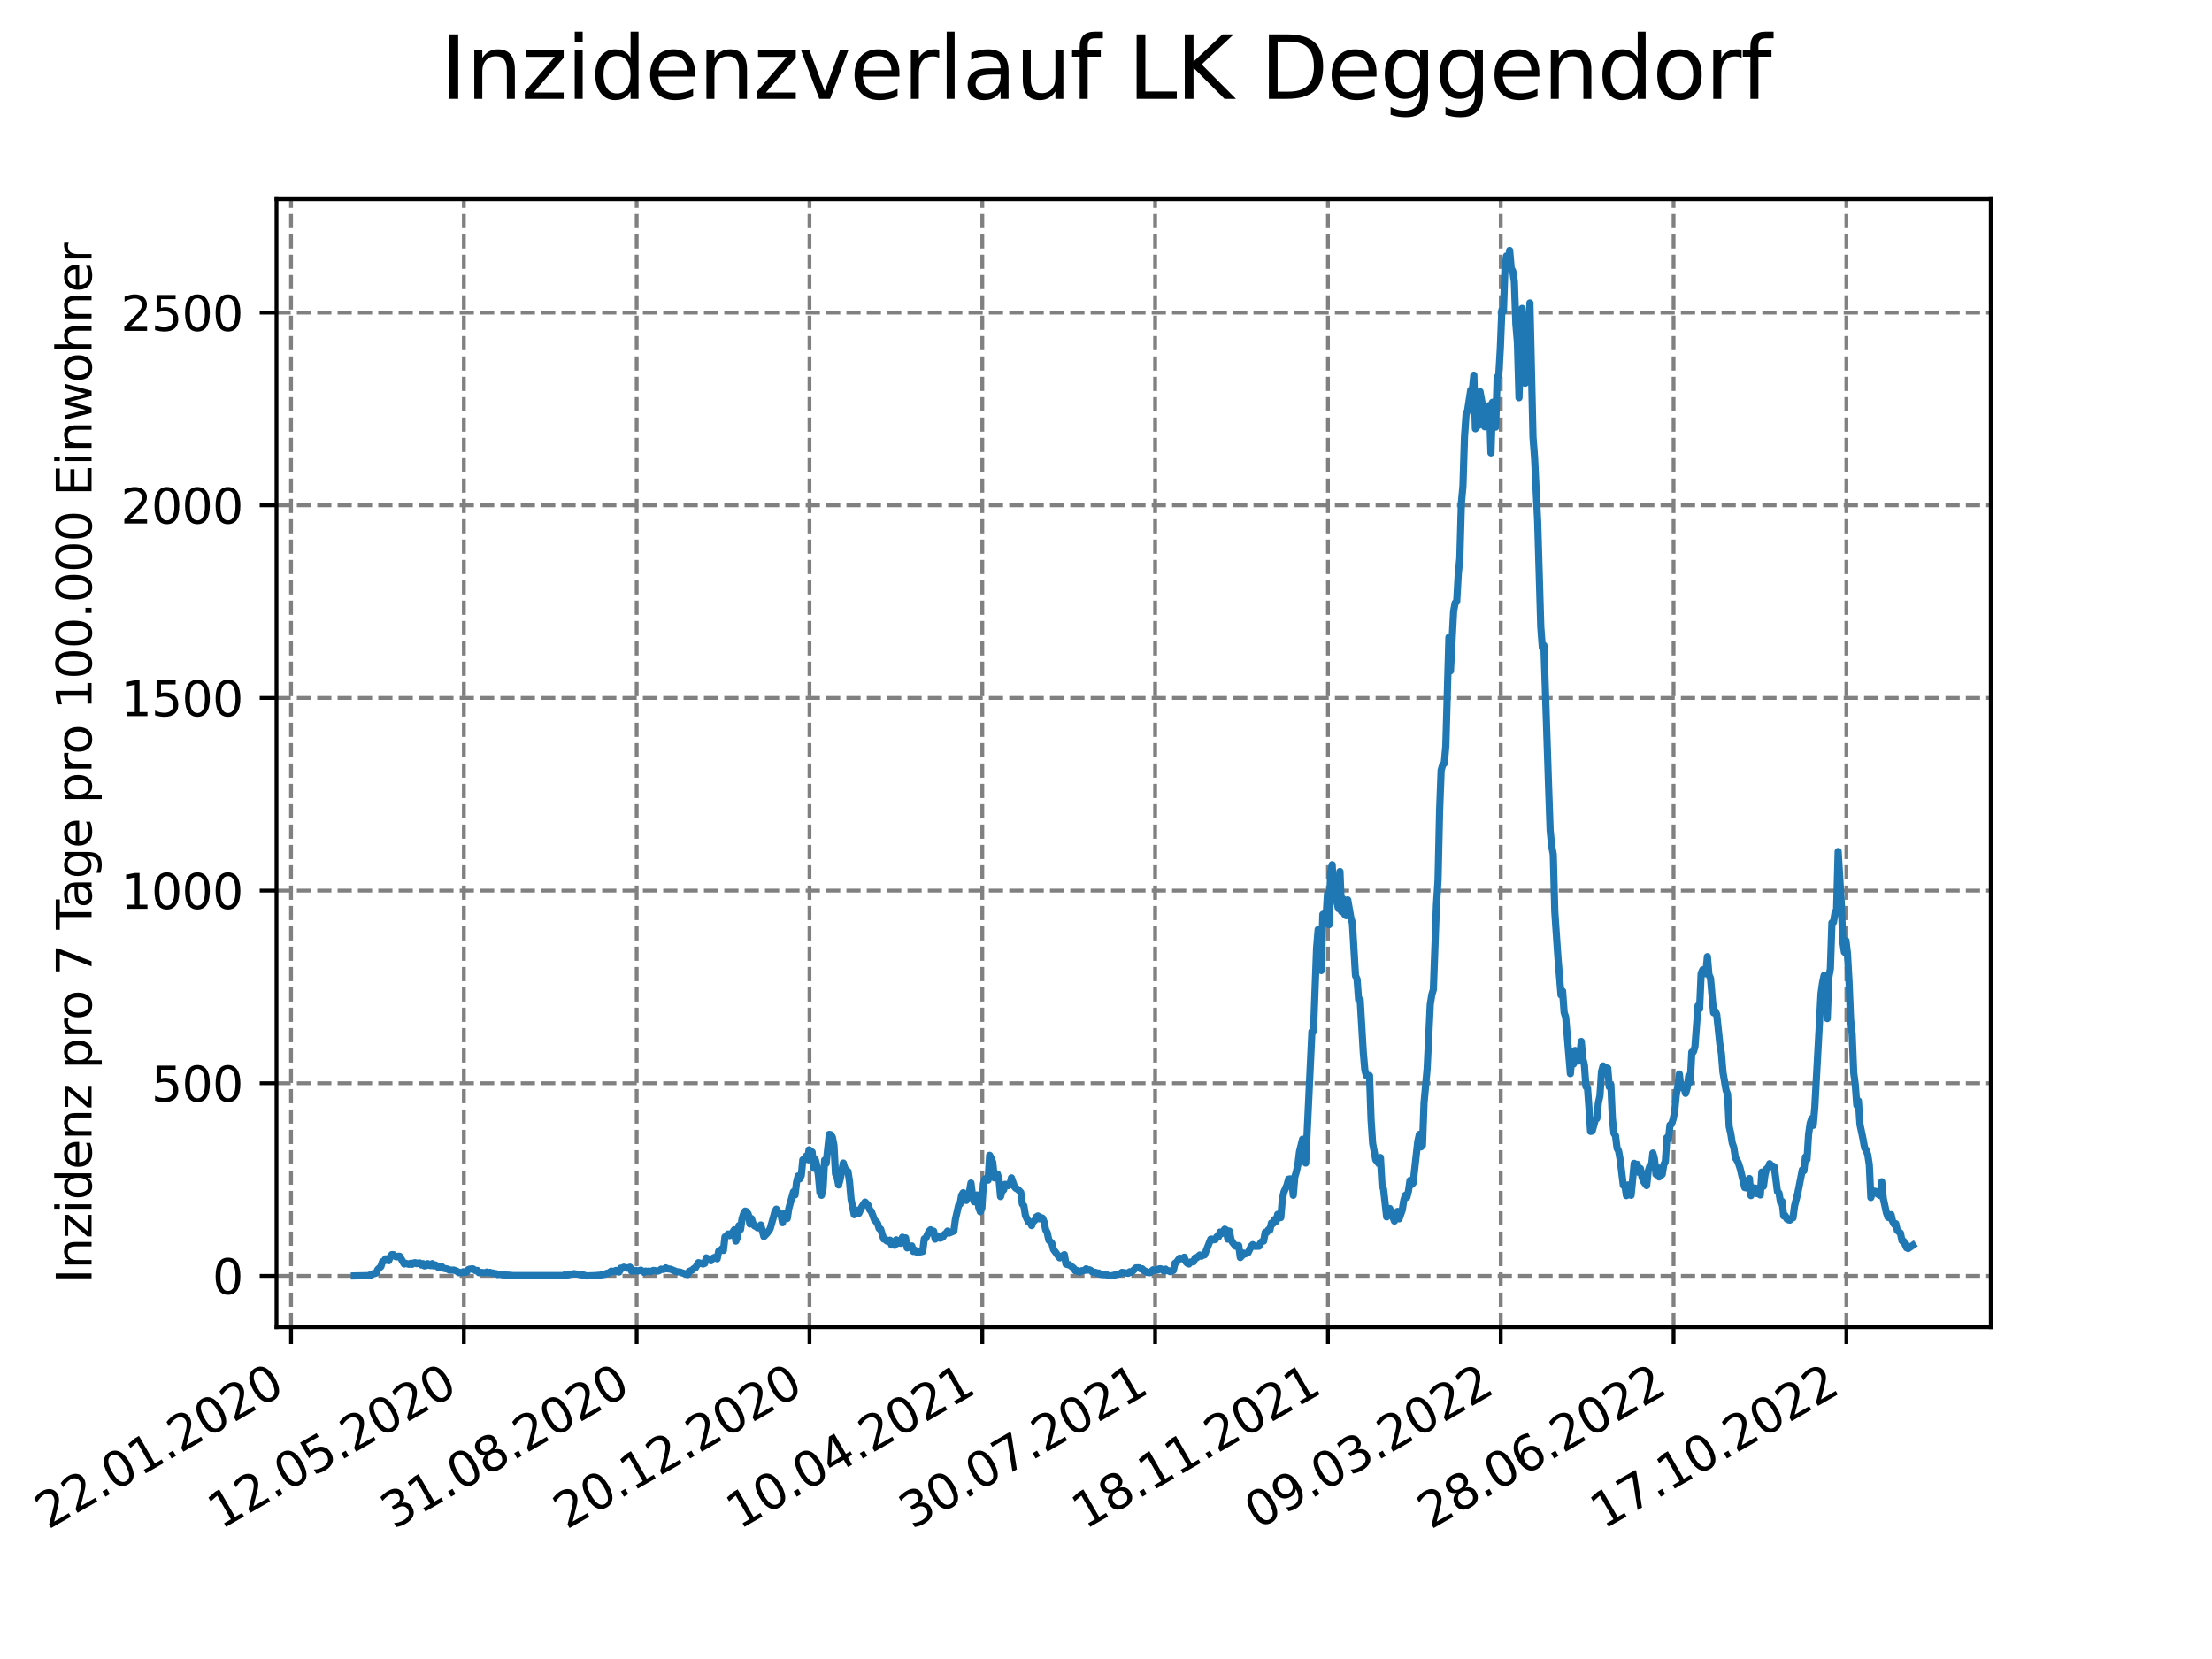 <?xml version="1.0" encoding="utf-8" standalone="no"?>
<!DOCTYPE svg PUBLIC "-//W3C//DTD SVG 1.1//EN"
  "http://www.w3.org/Graphics/SVG/1.1/DTD/svg11.dtd">
<svg xmlns:xlink="http://www.w3.org/1999/xlink" width="460.8pt" height="345.6pt" viewBox="0 0 460.8 345.6" xmlns="http://www.w3.org/2000/svg" version="1.1">
 <defs>
  <style type="text/css">*{stroke-linejoin: round; stroke-linecap: butt}</style>
 </defs>
 <g id="figure_1">
  <g id="patch_1">
   <path d="M 0 345.6 
L 460.8 345.6 
L 460.8 0 
L 0 0 
z
" style="fill: #ffffff"/>
  </g>
  <g id="axes_1">
   <g id="patch_2">
    <path d="M 57.6 276.48 
L 414.72 276.48 
L 414.72 41.472 
L 57.6 41.472 
z
" style="fill: #ffffff"/>
   </g>
   <g id="matplotlib.axis_1">
    <g id="xtick_1">
     <g id="line2d_1">
      <path d="M 60.63 276.48 
L 60.63 41.472 
" clip-path="url(#p89b8ba09d3)" style="fill: none; stroke-dasharray: 2.96,1.28; stroke-dashoffset: 0; stroke: #808080; stroke-width: 0.8"/>
     </g>
     <g id="line2d_2">
      <defs>
       <path id="m5b1fbc7a2f" d="M 0 0 
L 0 3.5 
" style="stroke: #000000; stroke-width: 0.8"/>
      </defs>
      <g>
       <use xlink:href="#m5b1fbc7a2f" x="60.63" y="276.48" style="stroke: #000000; stroke-width: 0.8"/>
      </g>
     </g>
     <g id="text_1">
      <!-- 22.01.2020 -->
      <g transform="translate(10.005 318.689) rotate(-30) scale(0.1 -0.1)">
       <defs>
        <path id="DejaVuSans-32" d="M 1228 531 
L 3431 531 
L 3431 0 
L 469 0 
L 469 531 
Q 828 903 1448 1529 
Q 2069 2156 2228 2338 
Q 2531 2678 2651 2914 
Q 2772 3150 2772 3378 
Q 2772 3750 2511 3984 
Q 2250 4219 1831 4219 
Q 1534 4219 1204 4116 
Q 875 4013 500 3803 
L 500 4441 
Q 881 4594 1212 4672 
Q 1544 4750 1819 4750 
Q 2544 4750 2975 4387 
Q 3406 4025 3406 3419 
Q 3406 3131 3298 2873 
Q 3191 2616 2906 2266 
Q 2828 2175 2409 1742 
Q 1991 1309 1228 531 
z
" transform="scale(0.016)"/>
        <path id="DejaVuSans-2e" d="M 684 794 
L 1344 794 
L 1344 0 
L 684 0 
L 684 794 
z
" transform="scale(0.016)"/>
        <path id="DejaVuSans-30" d="M 2034 4250 
Q 1547 4250 1301 3770 
Q 1056 3291 1056 2328 
Q 1056 1369 1301 889 
Q 1547 409 2034 409 
Q 2525 409 2770 889 
Q 3016 1369 3016 2328 
Q 3016 3291 2770 3770 
Q 2525 4250 2034 4250 
z
M 2034 4750 
Q 2819 4750 3233 4129 
Q 3647 3509 3647 2328 
Q 3647 1150 3233 529 
Q 2819 -91 2034 -91 
Q 1250 -91 836 529 
Q 422 1150 422 2328 
Q 422 3509 836 4129 
Q 1250 4750 2034 4750 
z
" transform="scale(0.016)"/>
        <path id="DejaVuSans-31" d="M 794 531 
L 1825 531 
L 1825 4091 
L 703 3866 
L 703 4441 
L 1819 4666 
L 2450 4666 
L 2450 531 
L 3481 531 
L 3481 0 
L 794 0 
L 794 531 
z
" transform="scale(0.016)"/>
       </defs>
       <use xlink:href="#DejaVuSans-32"/>
       <use xlink:href="#DejaVuSans-32" x="63.623"/>
       <use xlink:href="#DejaVuSans-2e" x="127.246"/>
       <use xlink:href="#DejaVuSans-30" x="159.033"/>
       <use xlink:href="#DejaVuSans-31" x="222.656"/>
       <use xlink:href="#DejaVuSans-2e" x="286.279"/>
       <use xlink:href="#DejaVuSans-32" x="318.066"/>
       <use xlink:href="#DejaVuSans-30" x="381.689"/>
       <use xlink:href="#DejaVuSans-32" x="445.312"/>
       <use xlink:href="#DejaVuSans-30" x="508.936"/>
      </g>
     </g>
    </g>
    <g id="xtick_2">
     <g id="line2d_3">
      <path d="M 96.63 276.48 
L 96.63 41.472 
" clip-path="url(#p89b8ba09d3)" style="fill: none; stroke-dasharray: 2.96,1.28; stroke-dashoffset: 0; stroke: #808080; stroke-width: 0.8"/>
     </g>
     <g id="line2d_4">
      <g>
       <use xlink:href="#m5b1fbc7a2f" x="96.63" y="276.48" style="stroke: #000000; stroke-width: 0.8"/>
      </g>
     </g>
     <g id="text_2">
      <!-- 12.05.2020 -->
      <g transform="translate(46.005 318.689) rotate(-30) scale(0.1 -0.1)">
       <defs>
        <path id="DejaVuSans-35" d="M 691 4666 
L 3169 4666 
L 3169 4134 
L 1269 4134 
L 1269 2991 
Q 1406 3038 1543 3061 
Q 1681 3084 1819 3084 
Q 2600 3084 3056 2656 
Q 3513 2228 3513 1497 
Q 3513 744 3044 326 
Q 2575 -91 1722 -91 
Q 1428 -91 1123 -41 
Q 819 9 494 109 
L 494 744 
Q 775 591 1075 516 
Q 1375 441 1709 441 
Q 2250 441 2565 725 
Q 2881 1009 2881 1497 
Q 2881 1984 2565 2268 
Q 2250 2553 1709 2553 
Q 1456 2553 1204 2497 
Q 953 2441 691 2322 
L 691 4666 
z
" transform="scale(0.016)"/>
       </defs>
       <use xlink:href="#DejaVuSans-31"/>
       <use xlink:href="#DejaVuSans-32" x="63.623"/>
       <use xlink:href="#DejaVuSans-2e" x="127.246"/>
       <use xlink:href="#DejaVuSans-30" x="159.033"/>
       <use xlink:href="#DejaVuSans-35" x="222.656"/>
       <use xlink:href="#DejaVuSans-2e" x="286.279"/>
       <use xlink:href="#DejaVuSans-32" x="318.066"/>
       <use xlink:href="#DejaVuSans-30" x="381.689"/>
       <use xlink:href="#DejaVuSans-32" x="445.312"/>
       <use xlink:href="#DejaVuSans-30" x="508.936"/>
      </g>
     </g>
    </g>
    <g id="xtick_3">
     <g id="line2d_5">
      <path d="M 132.631 276.48 
L 132.631 41.472 
" clip-path="url(#p89b8ba09d3)" style="fill: none; stroke-dasharray: 2.96,1.28; stroke-dashoffset: 0; stroke: #808080; stroke-width: 0.8"/>
     </g>
     <g id="line2d_6">
      <g>
       <use xlink:href="#m5b1fbc7a2f" x="132.631" y="276.48" style="stroke: #000000; stroke-width: 0.8"/>
      </g>
     </g>
     <g id="text_3">
      <!-- 31.08.2020 -->
      <g transform="translate(82.006 318.689) rotate(-30) scale(0.1 -0.1)">
       <defs>
        <path id="DejaVuSans-33" d="M 2597 2516 
Q 3050 2419 3304 2112 
Q 3559 1806 3559 1356 
Q 3559 666 3084 287 
Q 2609 -91 1734 -91 
Q 1441 -91 1130 -33 
Q 819 25 488 141 
L 488 750 
Q 750 597 1062 519 
Q 1375 441 1716 441 
Q 2309 441 2620 675 
Q 2931 909 2931 1356 
Q 2931 1769 2642 2001 
Q 2353 2234 1838 2234 
L 1294 2234 
L 1294 2753 
L 1863 2753 
Q 2328 2753 2575 2939 
Q 2822 3125 2822 3475 
Q 2822 3834 2567 4026 
Q 2313 4219 1838 4219 
Q 1578 4219 1281 4162 
Q 984 4106 628 3988 
L 628 4550 
Q 988 4650 1302 4700 
Q 1616 4750 1894 4750 
Q 2613 4750 3031 4423 
Q 3450 4097 3450 3541 
Q 3450 3153 3228 2886 
Q 3006 2619 2597 2516 
z
" transform="scale(0.016)"/>
        <path id="DejaVuSans-38" d="M 2034 2216 
Q 1584 2216 1326 1975 
Q 1069 1734 1069 1313 
Q 1069 891 1326 650 
Q 1584 409 2034 409 
Q 2484 409 2743 651 
Q 3003 894 3003 1313 
Q 3003 1734 2745 1975 
Q 2488 2216 2034 2216 
z
M 1403 2484 
Q 997 2584 770 2862 
Q 544 3141 544 3541 
Q 544 4100 942 4425 
Q 1341 4750 2034 4750 
Q 2731 4750 3128 4425 
Q 3525 4100 3525 3541 
Q 3525 3141 3298 2862 
Q 3072 2584 2669 2484 
Q 3125 2378 3379 2068 
Q 3634 1759 3634 1313 
Q 3634 634 3220 271 
Q 2806 -91 2034 -91 
Q 1263 -91 848 271 
Q 434 634 434 1313 
Q 434 1759 690 2068 
Q 947 2378 1403 2484 
z
M 1172 3481 
Q 1172 3119 1398 2916 
Q 1625 2713 2034 2713 
Q 2441 2713 2670 2916 
Q 2900 3119 2900 3481 
Q 2900 3844 2670 4047 
Q 2441 4250 2034 4250 
Q 1625 4250 1398 4047 
Q 1172 3844 1172 3481 
z
" transform="scale(0.016)"/>
       </defs>
       <use xlink:href="#DejaVuSans-33"/>
       <use xlink:href="#DejaVuSans-31" x="63.623"/>
       <use xlink:href="#DejaVuSans-2e" x="127.246"/>
       <use xlink:href="#DejaVuSans-30" x="159.033"/>
       <use xlink:href="#DejaVuSans-38" x="222.656"/>
       <use xlink:href="#DejaVuSans-2e" x="286.279"/>
       <use xlink:href="#DejaVuSans-32" x="318.066"/>
       <use xlink:href="#DejaVuSans-30" x="381.689"/>
       <use xlink:href="#DejaVuSans-32" x="445.312"/>
       <use xlink:href="#DejaVuSans-30" x="508.936"/>
      </g>
     </g>
    </g>
    <g id="xtick_4">
     <g id="line2d_7">
      <path d="M 168.632 276.48 
L 168.632 41.472 
" clip-path="url(#p89b8ba09d3)" style="fill: none; stroke-dasharray: 2.96,1.28; stroke-dashoffset: 0; stroke: #808080; stroke-width: 0.8"/>
     </g>
     <g id="line2d_8">
      <g>
       <use xlink:href="#m5b1fbc7a2f" x="168.632" y="276.48" style="stroke: #000000; stroke-width: 0.8"/>
      </g>
     </g>
     <g id="text_4">
      <!-- 20.12.2020 -->
      <g transform="translate(118.007 318.689) rotate(-30) scale(0.1 -0.1)">
       <use xlink:href="#DejaVuSans-32"/>
       <use xlink:href="#DejaVuSans-30" x="63.623"/>
       <use xlink:href="#DejaVuSans-2e" x="127.246"/>
       <use xlink:href="#DejaVuSans-31" x="159.033"/>
       <use xlink:href="#DejaVuSans-32" x="222.656"/>
       <use xlink:href="#DejaVuSans-2e" x="286.279"/>
       <use xlink:href="#DejaVuSans-32" x="318.066"/>
       <use xlink:href="#DejaVuSans-30" x="381.689"/>
       <use xlink:href="#DejaVuSans-32" x="445.312"/>
       <use xlink:href="#DejaVuSans-30" x="508.936"/>
      </g>
     </g>
    </g>
    <g id="xtick_5">
     <g id="line2d_9">
      <path d="M 204.632 276.48 
L 204.632 41.472 
" clip-path="url(#p89b8ba09d3)" style="fill: none; stroke-dasharray: 2.96,1.28; stroke-dashoffset: 0; stroke: #808080; stroke-width: 0.8"/>
     </g>
     <g id="line2d_10">
      <g>
       <use xlink:href="#m5b1fbc7a2f" x="204.632" y="276.48" style="stroke: #000000; stroke-width: 0.8"/>
      </g>
     </g>
     <g id="text_5">
      <!-- 10.04.2021 -->
      <g transform="translate(154.007 318.689) rotate(-30) scale(0.1 -0.1)">
       <defs>
        <path id="DejaVuSans-34" d="M 2419 4116 
L 825 1625 
L 2419 1625 
L 2419 4116 
z
M 2253 4666 
L 3047 4666 
L 3047 1625 
L 3713 1625 
L 3713 1100 
L 3047 1100 
L 3047 0 
L 2419 0 
L 2419 1100 
L 313 1100 
L 313 1709 
L 2253 4666 
z
" transform="scale(0.016)"/>
       </defs>
       <use xlink:href="#DejaVuSans-31"/>
       <use xlink:href="#DejaVuSans-30" x="63.623"/>
       <use xlink:href="#DejaVuSans-2e" x="127.246"/>
       <use xlink:href="#DejaVuSans-30" x="159.033"/>
       <use xlink:href="#DejaVuSans-34" x="222.656"/>
       <use xlink:href="#DejaVuSans-2e" x="286.279"/>
       <use xlink:href="#DejaVuSans-32" x="318.066"/>
       <use xlink:href="#DejaVuSans-30" x="381.689"/>
       <use xlink:href="#DejaVuSans-32" x="445.312"/>
       <use xlink:href="#DejaVuSans-31" x="508.936"/>
      </g>
     </g>
    </g>
    <g id="xtick_6">
     <g id="line2d_11">
      <path d="M 240.633 276.48 
L 240.633 41.472 
" clip-path="url(#p89b8ba09d3)" style="fill: none; stroke-dasharray: 2.96,1.28; stroke-dashoffset: 0; stroke: #808080; stroke-width: 0.8"/>
     </g>
     <g id="line2d_12">
      <g>
       <use xlink:href="#m5b1fbc7a2f" x="240.633" y="276.48" style="stroke: #000000; stroke-width: 0.8"/>
      </g>
     </g>
     <g id="text_6">
      <!-- 30.07.2021 -->
      <g transform="translate(190.008 318.689) rotate(-30) scale(0.1 -0.1)">
       <defs>
        <path id="DejaVuSans-37" d="M 525 4666 
L 3525 4666 
L 3525 4397 
L 1831 0 
L 1172 0 
L 2766 4134 
L 525 4134 
L 525 4666 
z
" transform="scale(0.016)"/>
       </defs>
       <use xlink:href="#DejaVuSans-33"/>
       <use xlink:href="#DejaVuSans-30" x="63.623"/>
       <use xlink:href="#DejaVuSans-2e" x="127.246"/>
       <use xlink:href="#DejaVuSans-30" x="159.033"/>
       <use xlink:href="#DejaVuSans-37" x="222.656"/>
       <use xlink:href="#DejaVuSans-2e" x="286.279"/>
       <use xlink:href="#DejaVuSans-32" x="318.066"/>
       <use xlink:href="#DejaVuSans-30" x="381.689"/>
       <use xlink:href="#DejaVuSans-32" x="445.312"/>
       <use xlink:href="#DejaVuSans-31" x="508.936"/>
      </g>
     </g>
    </g>
    <g id="xtick_7">
     <g id="line2d_13">
      <path d="M 276.634 276.48 
L 276.634 41.472 
" clip-path="url(#p89b8ba09d3)" style="fill: none; stroke-dasharray: 2.96,1.28; stroke-dashoffset: 0; stroke: #808080; stroke-width: 0.8"/>
     </g>
     <g id="line2d_14">
      <g>
       <use xlink:href="#m5b1fbc7a2f" x="276.634" y="276.48" style="stroke: #000000; stroke-width: 0.8"/>
      </g>
     </g>
     <g id="text_7">
      <!-- 18.11.2021 -->
      <g transform="translate(226.008 318.689) rotate(-30) scale(0.1 -0.1)">
       <use xlink:href="#DejaVuSans-31"/>
       <use xlink:href="#DejaVuSans-38" x="63.623"/>
       <use xlink:href="#DejaVuSans-2e" x="127.246"/>
       <use xlink:href="#DejaVuSans-31" x="159.033"/>
       <use xlink:href="#DejaVuSans-31" x="222.656"/>
       <use xlink:href="#DejaVuSans-2e" x="286.279"/>
       <use xlink:href="#DejaVuSans-32" x="318.066"/>
       <use xlink:href="#DejaVuSans-30" x="381.689"/>
       <use xlink:href="#DejaVuSans-32" x="445.312"/>
       <use xlink:href="#DejaVuSans-31" x="508.936"/>
      </g>
     </g>
    </g>
    <g id="xtick_8">
     <g id="line2d_15">
      <path d="M 312.634 276.48 
L 312.634 41.472 
" clip-path="url(#p89b8ba09d3)" style="fill: none; stroke-dasharray: 2.96,1.28; stroke-dashoffset: 0; stroke: #808080; stroke-width: 0.8"/>
     </g>
     <g id="line2d_16">
      <g>
       <use xlink:href="#m5b1fbc7a2f" x="312.634" y="276.48" style="stroke: #000000; stroke-width: 0.8"/>
      </g>
     </g>
     <g id="text_8">
      <!-- 09.03.2022 -->
      <g transform="translate(262.009 318.689) rotate(-30) scale(0.1 -0.1)">
       <defs>
        <path id="DejaVuSans-39" d="M 703 97 
L 703 672 
Q 941 559 1184 500 
Q 1428 441 1663 441 
Q 2288 441 2617 861 
Q 2947 1281 2994 2138 
Q 2813 1869 2534 1725 
Q 2256 1581 1919 1581 
Q 1219 1581 811 2004 
Q 403 2428 403 3163 
Q 403 3881 828 4315 
Q 1253 4750 1959 4750 
Q 2769 4750 3195 4129 
Q 3622 3509 3622 2328 
Q 3622 1225 3098 567 
Q 2575 -91 1691 -91 
Q 1453 -91 1209 -44 
Q 966 3 703 97 
z
M 1959 2075 
Q 2384 2075 2632 2365 
Q 2881 2656 2881 3163 
Q 2881 3666 2632 3958 
Q 2384 4250 1959 4250 
Q 1534 4250 1286 3958 
Q 1038 3666 1038 3163 
Q 1038 2656 1286 2365 
Q 1534 2075 1959 2075 
z
" transform="scale(0.016)"/>
       </defs>
       <use xlink:href="#DejaVuSans-30"/>
       <use xlink:href="#DejaVuSans-39" x="63.623"/>
       <use xlink:href="#DejaVuSans-2e" x="127.246"/>
       <use xlink:href="#DejaVuSans-30" x="159.033"/>
       <use xlink:href="#DejaVuSans-33" x="222.656"/>
       <use xlink:href="#DejaVuSans-2e" x="286.279"/>
       <use xlink:href="#DejaVuSans-32" x="318.066"/>
       <use xlink:href="#DejaVuSans-30" x="381.689"/>
       <use xlink:href="#DejaVuSans-32" x="445.312"/>
       <use xlink:href="#DejaVuSans-32" x="508.936"/>
      </g>
     </g>
    </g>
    <g id="xtick_9">
     <g id="line2d_17">
      <path d="M 348.635 276.48 
L 348.635 41.472 
" clip-path="url(#p89b8ba09d3)" style="fill: none; stroke-dasharray: 2.96,1.28; stroke-dashoffset: 0; stroke: #808080; stroke-width: 0.8"/>
     </g>
     <g id="line2d_18">
      <g>
       <use xlink:href="#m5b1fbc7a2f" x="348.635" y="276.48" style="stroke: #000000; stroke-width: 0.8"/>
      </g>
     </g>
     <g id="text_9">
      <!-- 28.06.2022 -->
      <g transform="translate(298.01 318.689) rotate(-30) scale(0.1 -0.1)">
       <defs>
        <path id="DejaVuSans-36" d="M 2113 2584 
Q 1688 2584 1439 2293 
Q 1191 2003 1191 1497 
Q 1191 994 1439 701 
Q 1688 409 2113 409 
Q 2538 409 2786 701 
Q 3034 994 3034 1497 
Q 3034 2003 2786 2293 
Q 2538 2584 2113 2584 
z
M 3366 4563 
L 3366 3988 
Q 3128 4100 2886 4159 
Q 2644 4219 2406 4219 
Q 1781 4219 1451 3797 
Q 1122 3375 1075 2522 
Q 1259 2794 1537 2939 
Q 1816 3084 2150 3084 
Q 2853 3084 3261 2657 
Q 3669 2231 3669 1497 
Q 3669 778 3244 343 
Q 2819 -91 2113 -91 
Q 1303 -91 875 529 
Q 447 1150 447 2328 
Q 447 3434 972 4092 
Q 1497 4750 2381 4750 
Q 2619 4750 2861 4703 
Q 3103 4656 3366 4563 
z
" transform="scale(0.016)"/>
       </defs>
       <use xlink:href="#DejaVuSans-32"/>
       <use xlink:href="#DejaVuSans-38" x="63.623"/>
       <use xlink:href="#DejaVuSans-2e" x="127.246"/>
       <use xlink:href="#DejaVuSans-30" x="159.033"/>
       <use xlink:href="#DejaVuSans-36" x="222.656"/>
       <use xlink:href="#DejaVuSans-2e" x="286.279"/>
       <use xlink:href="#DejaVuSans-32" x="318.066"/>
       <use xlink:href="#DejaVuSans-30" x="381.689"/>
       <use xlink:href="#DejaVuSans-32" x="445.312"/>
       <use xlink:href="#DejaVuSans-32" x="508.936"/>
      </g>
     </g>
    </g>
    <g id="xtick_10">
     <g id="line2d_19">
      <path d="M 384.636 276.48 
L 384.636 41.472 
" clip-path="url(#p89b8ba09d3)" style="fill: none; stroke-dasharray: 2.96,1.28; stroke-dashoffset: 0; stroke: #808080; stroke-width: 0.8"/>
     </g>
     <g id="line2d_20">
      <g>
       <use xlink:href="#m5b1fbc7a2f" x="384.636" y="276.48" style="stroke: #000000; stroke-width: 0.8"/>
      </g>
     </g>
     <g id="text_10">
      <!-- 17.10.2022 -->
      <g transform="translate(334.01 318.689) rotate(-30) scale(0.1 -0.1)">
       <use xlink:href="#DejaVuSans-31"/>
       <use xlink:href="#DejaVuSans-37" x="63.623"/>
       <use xlink:href="#DejaVuSans-2e" x="127.246"/>
       <use xlink:href="#DejaVuSans-31" x="159.033"/>
       <use xlink:href="#DejaVuSans-30" x="222.656"/>
       <use xlink:href="#DejaVuSans-2e" x="286.279"/>
       <use xlink:href="#DejaVuSans-32" x="318.066"/>
       <use xlink:href="#DejaVuSans-30" x="381.689"/>
       <use xlink:href="#DejaVuSans-32" x="445.312"/>
       <use xlink:href="#DejaVuSans-32" x="508.936"/>
      </g>
     </g>
    </g>
   </g>
   <g id="matplotlib.axis_2">
    <g id="ytick_1">
     <g id="line2d_21">
      <path d="M 57.6 265.798 
L 414.72 265.798 
" clip-path="url(#p89b8ba09d3)" style="fill: none; stroke-dasharray: 2.96,1.28; stroke-dashoffset: 0; stroke: #808080; stroke-width: 0.8"/>
     </g>
     <g id="line2d_22">
      <defs>
       <path id="mad75a15963" d="M 0 0 
L -3.5 0 
" style="stroke: #000000; stroke-width: 0.8"/>
      </defs>
      <g>
       <use xlink:href="#mad75a15963" x="57.6" y="265.798" style="stroke: #000000; stroke-width: 0.8"/>
      </g>
     </g>
     <g id="text_11">
      <!-- 0 -->
      <g transform="translate(44.237 269.597) scale(0.1 -0.1)">
       <use xlink:href="#DejaVuSans-30"/>
      </g>
     </g>
    </g>
    <g id="ytick_2">
     <g id="line2d_23">
      <path d="M 57.6 225.663 
L 414.72 225.663 
" clip-path="url(#p89b8ba09d3)" style="fill: none; stroke-dasharray: 2.96,1.28; stroke-dashoffset: 0; stroke: #808080; stroke-width: 0.8"/>
     </g>
     <g id="line2d_24">
      <g>
       <use xlink:href="#mad75a15963" x="57.6" y="225.663" style="stroke: #000000; stroke-width: 0.8"/>
      </g>
     </g>
     <g id="text_12">
      <!-- 500 -->
      <g transform="translate(31.512 229.462) scale(0.1 -0.1)">
       <use xlink:href="#DejaVuSans-35"/>
       <use xlink:href="#DejaVuSans-30" x="63.623"/>
       <use xlink:href="#DejaVuSans-30" x="127.246"/>
      </g>
     </g>
    </g>
    <g id="ytick_3">
     <g id="line2d_25">
      <path d="M 57.6 185.528 
L 414.72 185.528 
" clip-path="url(#p89b8ba09d3)" style="fill: none; stroke-dasharray: 2.96,1.28; stroke-dashoffset: 0; stroke: #808080; stroke-width: 0.8"/>
     </g>
     <g id="line2d_26">
      <g>
       <use xlink:href="#mad75a15963" x="57.6" y="185.528" style="stroke: #000000; stroke-width: 0.8"/>
      </g>
     </g>
     <g id="text_13">
      <!-- 1000 -->
      <g transform="translate(25.15 189.327) scale(0.1 -0.1)">
       <use xlink:href="#DejaVuSans-31"/>
       <use xlink:href="#DejaVuSans-30" x="63.623"/>
       <use xlink:href="#DejaVuSans-30" x="127.246"/>
       <use xlink:href="#DejaVuSans-30" x="190.869"/>
      </g>
     </g>
    </g>
    <g id="ytick_4">
     <g id="line2d_27">
      <path d="M 57.6 145.394 
L 414.72 145.394 
" clip-path="url(#p89b8ba09d3)" style="fill: none; stroke-dasharray: 2.96,1.28; stroke-dashoffset: 0; stroke: #808080; stroke-width: 0.8"/>
     </g>
     <g id="line2d_28">
      <g>
       <use xlink:href="#mad75a15963" x="57.6" y="145.394" style="stroke: #000000; stroke-width: 0.8"/>
      </g>
     </g>
     <g id="text_14">
      <!-- 1500 -->
      <g transform="translate(25.15 149.193) scale(0.1 -0.1)">
       <use xlink:href="#DejaVuSans-31"/>
       <use xlink:href="#DejaVuSans-35" x="63.623"/>
       <use xlink:href="#DejaVuSans-30" x="127.246"/>
       <use xlink:href="#DejaVuSans-30" x="190.869"/>
      </g>
     </g>
    </g>
    <g id="ytick_5">
     <g id="line2d_29">
      <path d="M 57.6 105.259 
L 414.72 105.259 
" clip-path="url(#p89b8ba09d3)" style="fill: none; stroke-dasharray: 2.96,1.28; stroke-dashoffset: 0; stroke: #808080; stroke-width: 0.8"/>
     </g>
     <g id="line2d_30">
      <g>
       <use xlink:href="#mad75a15963" x="57.6" y="105.259" style="stroke: #000000; stroke-width: 0.8"/>
      </g>
     </g>
     <g id="text_15">
      <!-- 2000 -->
      <g transform="translate(25.15 109.058) scale(0.1 -0.1)">
       <use xlink:href="#DejaVuSans-32"/>
       <use xlink:href="#DejaVuSans-30" x="63.623"/>
       <use xlink:href="#DejaVuSans-30" x="127.246"/>
       <use xlink:href="#DejaVuSans-30" x="190.869"/>
      </g>
     </g>
    </g>
    <g id="ytick_6">
     <g id="line2d_31">
      <path d="M 57.6 65.124 
L 414.72 65.124 
" clip-path="url(#p89b8ba09d3)" style="fill: none; stroke-dasharray: 2.96,1.28; stroke-dashoffset: 0; stroke: #808080; stroke-width: 0.8"/>
     </g>
     <g id="line2d_32">
      <g>
       <use xlink:href="#mad75a15963" x="57.6" y="65.124" style="stroke: #000000; stroke-width: 0.8"/>
      </g>
     </g>
     <g id="text_16">
      <!-- 2500 -->
      <g transform="translate(25.15 68.923) scale(0.1 -0.1)">
       <use xlink:href="#DejaVuSans-32"/>
       <use xlink:href="#DejaVuSans-35" x="63.623"/>
       <use xlink:href="#DejaVuSans-30" x="127.246"/>
       <use xlink:href="#DejaVuSans-30" x="190.869"/>
      </g>
     </g>
    </g>
    <g id="text_17">
     <!-- Inzidenz pro 7 Tage pro 100.000 Einwohner -->
     <g transform="translate(19.07 267.301) rotate(-90) scale(0.1 -0.1)">
      <defs>
       <path id="DejaVuSans-49" d="M 628 4666 
L 1259 4666 
L 1259 0 
L 628 0 
L 628 4666 
z
" transform="scale(0.016)"/>
       <path id="DejaVuSans-6e" d="M 3513 2113 
L 3513 0 
L 2938 0 
L 2938 2094 
Q 2938 2591 2744 2837 
Q 2550 3084 2163 3084 
Q 1697 3084 1428 2787 
Q 1159 2491 1159 1978 
L 1159 0 
L 581 0 
L 581 3500 
L 1159 3500 
L 1159 2956 
Q 1366 3272 1645 3428 
Q 1925 3584 2291 3584 
Q 2894 3584 3203 3211 
Q 3513 2838 3513 2113 
z
" transform="scale(0.016)"/>
       <path id="DejaVuSans-7a" d="M 353 3500 
L 3084 3500 
L 3084 2975 
L 922 459 
L 3084 459 
L 3084 0 
L 275 0 
L 275 525 
L 2438 3041 
L 353 3041 
L 353 3500 
z
" transform="scale(0.016)"/>
       <path id="DejaVuSans-69" d="M 603 3500 
L 1178 3500 
L 1178 0 
L 603 0 
L 603 3500 
z
M 603 4863 
L 1178 4863 
L 1178 4134 
L 603 4134 
L 603 4863 
z
" transform="scale(0.016)"/>
       <path id="DejaVuSans-64" d="M 2906 2969 
L 2906 4863 
L 3481 4863 
L 3481 0 
L 2906 0 
L 2906 525 
Q 2725 213 2448 61 
Q 2172 -91 1784 -91 
Q 1150 -91 751 415 
Q 353 922 353 1747 
Q 353 2572 751 3078 
Q 1150 3584 1784 3584 
Q 2172 3584 2448 3432 
Q 2725 3281 2906 2969 
z
M 947 1747 
Q 947 1113 1208 752 
Q 1469 391 1925 391 
Q 2381 391 2643 752 
Q 2906 1113 2906 1747 
Q 2906 2381 2643 2742 
Q 2381 3103 1925 3103 
Q 1469 3103 1208 2742 
Q 947 2381 947 1747 
z
" transform="scale(0.016)"/>
       <path id="DejaVuSans-65" d="M 3597 1894 
L 3597 1613 
L 953 1613 
Q 991 1019 1311 708 
Q 1631 397 2203 397 
Q 2534 397 2845 478 
Q 3156 559 3463 722 
L 3463 178 
Q 3153 47 2828 -22 
Q 2503 -91 2169 -91 
Q 1331 -91 842 396 
Q 353 884 353 1716 
Q 353 2575 817 3079 
Q 1281 3584 2069 3584 
Q 2775 3584 3186 3129 
Q 3597 2675 3597 1894 
z
M 3022 2063 
Q 3016 2534 2758 2815 
Q 2500 3097 2075 3097 
Q 1594 3097 1305 2825 
Q 1016 2553 972 2059 
L 3022 2063 
z
" transform="scale(0.016)"/>
       <path id="DejaVuSans-20" transform="scale(0.016)"/>
       <path id="DejaVuSans-70" d="M 1159 525 
L 1159 -1331 
L 581 -1331 
L 581 3500 
L 1159 3500 
L 1159 2969 
Q 1341 3281 1617 3432 
Q 1894 3584 2278 3584 
Q 2916 3584 3314 3078 
Q 3713 2572 3713 1747 
Q 3713 922 3314 415 
Q 2916 -91 2278 -91 
Q 1894 -91 1617 61 
Q 1341 213 1159 525 
z
M 3116 1747 
Q 3116 2381 2855 2742 
Q 2594 3103 2138 3103 
Q 1681 3103 1420 2742 
Q 1159 2381 1159 1747 
Q 1159 1113 1420 752 
Q 1681 391 2138 391 
Q 2594 391 2855 752 
Q 3116 1113 3116 1747 
z
" transform="scale(0.016)"/>
       <path id="DejaVuSans-72" d="M 2631 2963 
Q 2534 3019 2420 3045 
Q 2306 3072 2169 3072 
Q 1681 3072 1420 2755 
Q 1159 2438 1159 1844 
L 1159 0 
L 581 0 
L 581 3500 
L 1159 3500 
L 1159 2956 
Q 1341 3275 1631 3429 
Q 1922 3584 2338 3584 
Q 2397 3584 2469 3576 
Q 2541 3569 2628 3553 
L 2631 2963 
z
" transform="scale(0.016)"/>
       <path id="DejaVuSans-6f" d="M 1959 3097 
Q 1497 3097 1228 2736 
Q 959 2375 959 1747 
Q 959 1119 1226 758 
Q 1494 397 1959 397 
Q 2419 397 2687 759 
Q 2956 1122 2956 1747 
Q 2956 2369 2687 2733 
Q 2419 3097 1959 3097 
z
M 1959 3584 
Q 2709 3584 3137 3096 
Q 3566 2609 3566 1747 
Q 3566 888 3137 398 
Q 2709 -91 1959 -91 
Q 1206 -91 779 398 
Q 353 888 353 1747 
Q 353 2609 779 3096 
Q 1206 3584 1959 3584 
z
" transform="scale(0.016)"/>
       <path id="DejaVuSans-54" d="M -19 4666 
L 3928 4666 
L 3928 4134 
L 2272 4134 
L 2272 0 
L 1638 0 
L 1638 4134 
L -19 4134 
L -19 4666 
z
" transform="scale(0.016)"/>
       <path id="DejaVuSans-61" d="M 2194 1759 
Q 1497 1759 1228 1600 
Q 959 1441 959 1056 
Q 959 750 1161 570 
Q 1363 391 1709 391 
Q 2188 391 2477 730 
Q 2766 1069 2766 1631 
L 2766 1759 
L 2194 1759 
z
M 3341 1997 
L 3341 0 
L 2766 0 
L 2766 531 
Q 2569 213 2275 61 
Q 1981 -91 1556 -91 
Q 1019 -91 701 211 
Q 384 513 384 1019 
Q 384 1609 779 1909 
Q 1175 2209 1959 2209 
L 2766 2209 
L 2766 2266 
Q 2766 2663 2505 2880 
Q 2244 3097 1772 3097 
Q 1472 3097 1187 3025 
Q 903 2953 641 2809 
L 641 3341 
Q 956 3463 1253 3523 
Q 1550 3584 1831 3584 
Q 2591 3584 2966 3190 
Q 3341 2797 3341 1997 
z
" transform="scale(0.016)"/>
       <path id="DejaVuSans-67" d="M 2906 1791 
Q 2906 2416 2648 2759 
Q 2391 3103 1925 3103 
Q 1463 3103 1205 2759 
Q 947 2416 947 1791 
Q 947 1169 1205 825 
Q 1463 481 1925 481 
Q 2391 481 2648 825 
Q 2906 1169 2906 1791 
z
M 3481 434 
Q 3481 -459 3084 -895 
Q 2688 -1331 1869 -1331 
Q 1566 -1331 1297 -1286 
Q 1028 -1241 775 -1147 
L 775 -588 
Q 1028 -725 1275 -790 
Q 1522 -856 1778 -856 
Q 2344 -856 2625 -561 
Q 2906 -266 2906 331 
L 2906 616 
Q 2728 306 2450 153 
Q 2172 0 1784 0 
Q 1141 0 747 490 
Q 353 981 353 1791 
Q 353 2603 747 3093 
Q 1141 3584 1784 3584 
Q 2172 3584 2450 3431 
Q 2728 3278 2906 2969 
L 2906 3500 
L 3481 3500 
L 3481 434 
z
" transform="scale(0.016)"/>
       <path id="DejaVuSans-45" d="M 628 4666 
L 3578 4666 
L 3578 4134 
L 1259 4134 
L 1259 2753 
L 3481 2753 
L 3481 2222 
L 1259 2222 
L 1259 531 
L 3634 531 
L 3634 0 
L 628 0 
L 628 4666 
z
" transform="scale(0.016)"/>
       <path id="DejaVuSans-77" d="M 269 3500 
L 844 3500 
L 1563 769 
L 2278 3500 
L 2956 3500 
L 3675 769 
L 4391 3500 
L 4966 3500 
L 4050 0 
L 3372 0 
L 2619 2869 
L 1863 0 
L 1184 0 
L 269 3500 
z
" transform="scale(0.016)"/>
       <path id="DejaVuSans-68" d="M 3513 2113 
L 3513 0 
L 2938 0 
L 2938 2094 
Q 2938 2591 2744 2837 
Q 2550 3084 2163 3084 
Q 1697 3084 1428 2787 
Q 1159 2491 1159 1978 
L 1159 0 
L 581 0 
L 581 4863 
L 1159 4863 
L 1159 2956 
Q 1366 3272 1645 3428 
Q 1925 3584 2291 3584 
Q 2894 3584 3203 3211 
Q 3513 2838 3513 2113 
z
" transform="scale(0.016)"/>
      </defs>
      <use xlink:href="#DejaVuSans-49"/>
      <use xlink:href="#DejaVuSans-6e" x="29.492"/>
      <use xlink:href="#DejaVuSans-7a" x="92.871"/>
      <use xlink:href="#DejaVuSans-69" x="145.361"/>
      <use xlink:href="#DejaVuSans-64" x="173.145"/>
      <use xlink:href="#DejaVuSans-65" x="236.621"/>
      <use xlink:href="#DejaVuSans-6e" x="298.145"/>
      <use xlink:href="#DejaVuSans-7a" x="361.523"/>
      <use xlink:href="#DejaVuSans-20" x="414.014"/>
      <use xlink:href="#DejaVuSans-70" x="445.801"/>
      <use xlink:href="#DejaVuSans-72" x="509.277"/>
      <use xlink:href="#DejaVuSans-6f" x="548.141"/>
      <use xlink:href="#DejaVuSans-20" x="609.322"/>
      <use xlink:href="#DejaVuSans-37" x="641.109"/>
      <use xlink:href="#DejaVuSans-20" x="704.732"/>
      <use xlink:href="#DejaVuSans-54" x="736.52"/>
      <use xlink:href="#DejaVuSans-61" x="781.104"/>
      <use xlink:href="#DejaVuSans-67" x="842.383"/>
      <use xlink:href="#DejaVuSans-65" x="905.859"/>
      <use xlink:href="#DejaVuSans-20" x="967.383"/>
      <use xlink:href="#DejaVuSans-70" x="999.17"/>
      <use xlink:href="#DejaVuSans-72" x="1062.646"/>
      <use xlink:href="#DejaVuSans-6f" x="1101.51"/>
      <use xlink:href="#DejaVuSans-20" x="1162.691"/>
      <use xlink:href="#DejaVuSans-31" x="1194.479"/>
      <use xlink:href="#DejaVuSans-30" x="1258.102"/>
      <use xlink:href="#DejaVuSans-30" x="1321.725"/>
      <use xlink:href="#DejaVuSans-2e" x="1385.348"/>
      <use xlink:href="#DejaVuSans-30" x="1417.135"/>
      <use xlink:href="#DejaVuSans-30" x="1480.758"/>
      <use xlink:href="#DejaVuSans-30" x="1544.381"/>
      <use xlink:href="#DejaVuSans-20" x="1608.004"/>
      <use xlink:href="#DejaVuSans-45" x="1639.791"/>
      <use xlink:href="#DejaVuSans-69" x="1702.975"/>
      <use xlink:href="#DejaVuSans-6e" x="1730.758"/>
      <use xlink:href="#DejaVuSans-77" x="1794.137"/>
      <use xlink:href="#DejaVuSans-6f" x="1875.924"/>
      <use xlink:href="#DejaVuSans-68" x="1937.105"/>
      <use xlink:href="#DejaVuSans-6e" x="2000.484"/>
      <use xlink:href="#DejaVuSans-65" x="2063.863"/>
      <use xlink:href="#DejaVuSans-72" x="2125.387"/>
     </g>
    </g>
   </g>
   <g id="line2d_33">
    <path d="M 73.833 265.798 
L 76.752 265.731 
L 77.076 265.596 
L 77.4 265.596 
L 77.725 265.328 
L 78.049 265.328 
L 78.373 265.193 
L 78.698 264.454 
L 79.346 263.849 
L 79.671 262.842 
L 79.995 262.707 
L 80.319 262.237 
L 80.644 262.304 
L 80.968 262.64 
L 81.292 261.834 
L 81.617 261.364 
L 81.941 261.364 
L 82.265 261.7 
L 82.59 261.834 
L 82.914 261.7 
L 83.238 261.7 
L 84.211 263.312 
L 84.536 263.178 
L 85.184 263.379 
L 85.509 263.178 
L 85.833 263.379 
L 86.157 263.11 
L 86.482 263.043 
L 86.806 263.245 
L 87.13 263.11 
L 87.455 263.11 
L 87.779 263.514 
L 88.103 263.245 
L 88.428 263.715 
L 88.752 263.648 
L 89.076 263.245 
L 89.401 263.581 
L 89.725 263.648 
L 90.049 263.245 
L 90.374 263.715 
L 90.698 263.514 
L 91.347 264.051 
L 91.995 263.849 
L 92.32 264.185 
L 93.293 264.387 
L 93.617 264.589 
L 94.59 264.589 
L 95.239 264.857 
L 95.563 265.126 
L 95.887 265.059 
L 96.212 265.126 
L 96.536 264.924 
L 96.86 265.059 
L 97.185 264.992 
L 97.509 264.521 
L 97.833 264.387 
L 98.482 264.32 
L 99.13 264.723 
L 99.455 264.656 
L 99.779 265.126 
L 100.103 265.059 
L 100.752 265.126 
L 101.076 265.126 
L 101.401 264.992 
L 101.725 265.126 
L 102.049 265.059 
L 102.374 265.193 
L 102.698 265.193 
L 103.022 265.328 
L 103.347 265.328 
L 103.671 265.529 
L 103.995 265.462 
L 104.968 265.596 
L 106.266 265.663 
L 106.914 265.731 
L 117.293 265.731 
L 117.617 265.596 
L 117.942 265.663 
L 119.563 265.328 
L 121.185 265.596 
L 121.509 265.596 
L 122.158 265.798 
L 124.104 265.731 
L 124.753 265.663 
L 125.077 265.663 
L 125.401 265.529 
L 126.05 265.462 
L 126.374 265.26 
L 126.699 265.26 
L 127.347 264.79 
L 127.672 264.924 
L 128.32 264.656 
L 128.645 264.924 
L 128.969 264.992 
L 129.293 264.185 
L 129.618 264.253 
L 129.942 263.984 
L 130.591 264.185 
L 131.239 263.984 
L 131.564 264.79 
L 131.888 264.589 
L 132.212 264.79 
L 132.536 264.656 
L 132.861 264.79 
L 133.509 264.589 
L 134.158 265.059 
L 134.482 264.79 
L 134.807 264.857 
L 135.131 264.79 
L 135.455 264.924 
L 136.104 264.656 
L 137.077 264.79 
L 137.401 264.656 
L 137.726 264.387 
L 138.05 264.454 
L 138.374 264.387 
L 138.699 264.118 
L 139.023 264.32 
L 139.672 264.387 
L 140.969 264.924 
L 141.618 264.992 
L 142.591 265.328 
L 143.239 265.529 
L 143.564 264.857 
L 144.212 264.589 
L 144.537 264.253 
L 144.861 264.118 
L 145.51 263.043 
L 146.158 263.245 
L 146.483 263.312 
L 146.807 263.178 
L 147.131 262.036 
L 147.456 262.237 
L 147.78 262.304 
L 148.104 262.64 
L 148.429 262.17 
L 148.753 261.968 
L 149.077 261.901 
L 149.402 262.237 
L 149.726 260.625 
L 150.05 260.558 
L 150.375 260.154 
L 150.699 260.49 
L 151.023 257.669 
L 151.348 257.467 
L 151.672 257.064 
L 151.996 257.4 
L 152.321 257.198 
L 152.969 256.191 
L 153.294 258.542 
L 153.618 257.803 
L 153.942 255.317 
L 154.267 256.123 
L 154.591 253.839 
L 154.915 252.831 
L 155.24 252.294 
L 155.564 252.428 
L 155.888 252.966 
L 156.213 254.981 
L 156.537 253.839 
L 156.861 254.847 
L 157.186 255.384 
L 157.51 255.519 
L 157.834 255.787 
L 158.159 255.72 
L 158.483 255.183 
L 159.132 257.601 
L 159.78 256.93 
L 160.429 255.989 
L 161.078 253.705 
L 161.402 252.495 
L 161.726 251.891 
L 162.375 252.899 
L 162.699 253.167 
L 163.024 254.713 
L 163.348 252.764 
L 163.997 253.839 
L 164.321 251.756 
L 165.294 248.263 
L 165.618 248.935 
L 165.943 246.247 
L 166.267 244.971 
L 166.591 245.576 
L 166.915 244.904 
L 167.24 241.612 
L 167.564 241.545 
L 167.888 240.873 
L 168.213 241.545 
L 168.537 239.529 
L 169.186 239.999 
L 169.51 243.359 
L 169.834 241.545 
L 170.159 242.821 
L 170.483 244.837 
L 170.807 248.464 
L 171.132 249.002 
L 171.456 247.658 
L 171.78 241.679 
L 172.105 242.351 
L 172.753 236.304 
L 173.078 236.371 
L 173.402 236.909 
L 173.726 238.588 
L 174.051 244.568 
L 174.375 245.24 
L 174.699 246.852 
L 175.024 245.643 
L 175.672 242.284 
L 175.997 243.359 
L 176.321 243.829 
L 176.645 244.03 
L 176.97 246.113 
L 177.294 249.875 
L 177.943 253.033 
L 178.267 252.831 
L 178.591 252.092 
L 178.916 252.764 
L 179.564 251.353 
L 180.213 250.413 
L 180.862 251.085 
L 181.186 252.025 
L 181.51 252.361 
L 182.159 254.108 
L 182.808 254.847 
L 183.132 255.922 
L 183.456 256.056 
L 184.105 258.139 
L 184.429 258.139 
L 184.754 258.542 
L 185.078 258.609 
L 185.402 258.34 
L 185.727 259.348 
L 186.051 259.147 
L 186.375 259.415 
L 186.7 258.273 
L 187.024 259.012 
L 187.348 258.408 
L 187.673 259.012 
L 187.997 257.736 
L 188.321 258.273 
L 188.646 257.87 
L 188.97 259.953 
L 189.294 259.483 
L 189.619 259.886 
L 189.943 259.55 
L 190.267 260.692 
L 190.592 260.423 
L 190.916 260.826 
L 191.24 260.625 
L 191.565 260.826 
L 192.213 260.692 
L 192.538 258.072 
L 192.862 257.937 
L 193.511 256.526 
L 193.835 256.191 
L 194.159 256.459 
L 194.484 256.459 
L 194.808 258.139 
L 195.132 257.669 
L 195.457 257.467 
L 195.781 257.937 
L 196.105 257.87 
L 196.43 257.669 
L 196.754 257.131 
L 197.078 256.93 
L 197.403 256.459 
L 197.727 256.862 
L 198.7 256.459 
L 199.024 254.041 
L 199.673 251.152 
L 199.997 250.816 
L 200.322 249.002 
L 200.646 248.464 
L 200.97 248.8 
L 201.295 250.077 
L 201.619 248.868 
L 201.943 248.33 
L 202.267 246.449 
L 202.592 249.069 
L 202.916 250.346 
L 203.24 249.875 
L 203.565 248.935 
L 203.889 251.555 
L 204.213 252.428 
L 204.538 251.689 
L 204.862 246.583 
L 205.186 245.576 
L 205.835 245.844 
L 206.159 240.671 
L 206.484 241.276 
L 206.808 242.149 
L 207.132 245.374 
L 207.457 244.769 
L 207.781 244.568 
L 208.105 245.643 
L 208.43 249.271 
L 208.754 248.129 
L 209.078 247.86 
L 209.403 246.718 
L 209.727 246.785 
L 210.051 246.986 
L 210.376 246.718 
L 210.7 245.374 
L 211.349 247.255 
L 211.673 247.591 
L 211.997 247.725 
L 212.646 248.397 
L 212.97 250.816 
L 213.295 251.219 
L 213.619 253.234 
L 214.268 254.578 
L 214.592 254.645 
L 214.916 255.317 
L 215.241 254.444 
L 215.565 254.242 
L 215.889 253.503 
L 216.214 253.302 
L 216.538 253.906 
L 216.862 253.638 
L 217.187 253.772 
L 217.511 254.578 
L 217.835 256.191 
L 218.16 256.795 
L 218.484 258.34 
L 219.133 259.012 
L 219.457 260.289 
L 220.754 262.036 
L 221.727 261.364 
L 222.052 263.312 
L 222.376 263.446 
L 222.7 263.446 
L 223.673 264.185 
L 223.998 264.723 
L 224.322 264.656 
L 224.646 264.924 
L 224.971 264.992 
L 225.295 264.723 
L 225.944 264.656 
L 226.268 264.32 
L 226.592 264.589 
L 226.917 264.521 
L 227.241 264.656 
L 227.565 264.992 
L 228.214 265.059 
L 228.538 265.26 
L 228.863 265.193 
L 229.187 265.462 
L 229.836 265.529 
L 230.484 265.529 
L 230.809 265.731 
L 231.457 265.798 
L 233.403 265.328 
L 233.728 265.059 
L 235.025 265.26 
L 235.349 264.924 
L 235.674 265.059 
L 236.646 264.118 
L 237.295 264.118 
L 237.619 264.32 
L 237.944 264.32 
L 238.268 264.723 
L 238.592 264.79 
L 238.917 265.059 
L 239.565 265.126 
L 240.214 264.521 
L 240.538 264.656 
L 240.863 264.454 
L 241.187 264.589 
L 241.511 264.32 
L 241.836 264.32 
L 242.484 264.79 
L 242.809 264.387 
L 243.133 264.723 
L 243.457 264.723 
L 243.782 264.924 
L 244.43 264.656 
L 244.755 263.178 
L 245.079 262.976 
L 245.728 262.103 
L 246.376 262.237 
L 246.701 261.901 
L 247.025 262.842 
L 247.349 263.178 
L 247.674 263.312 
L 247.998 262.909 
L 248.647 262.842 
L 248.971 262.036 
L 249.295 262.036 
L 249.944 261.431 
L 250.268 261.7 
L 250.593 261.431 
L 250.917 261.431 
L 252.214 258.139 
L 252.539 258.139 
L 252.863 258.273 
L 253.187 258.206 
L 253.512 257.601 
L 253.836 257.669 
L 254.16 256.661 
L 254.485 256.997 
L 255.133 256.056 
L 255.458 256.258 
L 255.782 258.139 
L 256.106 256.459 
L 256.431 258.206 
L 256.755 258.811 
L 257.404 259.617 
L 257.728 259.483 
L 258.052 259.483 
L 258.377 261.968 
L 258.701 261.632 
L 259.025 261.028 
L 259.35 261.229 
L 259.998 260.961 
L 260.647 259.617 
L 260.971 259.281 
L 261.296 259.617 
L 262.269 259.617 
L 262.593 258.945 
L 262.917 258.609 
L 263.242 258.542 
L 263.566 256.728 
L 263.89 256.728 
L 264.215 256.191 
L 264.539 256.258 
L 264.863 254.78 
L 265.188 254.914 
L 265.512 254.041 
L 265.836 254.444 
L 266.161 252.966 
L 266.485 253.705 
L 266.809 253.638 
L 267.134 249.875 
L 267.458 248.33 
L 268.107 246.852 
L 268.431 245.643 
L 268.755 245.576 
L 269.08 245.643 
L 269.404 249.002 
L 269.728 245.172 
L 270.053 244.098 
L 270.377 242.619 
L 270.701 239.932 
L 271.35 237.312 
L 271.674 241.007 
L 271.998 242.284 
L 273.296 214.873 
L 273.62 214.873 
L 274.269 197.539 
L 274.593 193.643 
L 274.917 195.524 
L 275.242 202.175 
L 275.566 190.485 
L 275.89 190.351 
L 276.215 191.56 
L 276.539 186.185 
L 276.863 192.635 
L 277.188 181.751 
L 277.512 180.139 
L 277.836 185.917 
L 278.161 185.513 
L 278.485 187.932 
L 278.809 189.276 
L 279.134 181.55 
L 279.458 189.88 
L 279.782 187.26 
L 280.107 190.485 
L 280.431 190.754 
L 280.755 187.462 
L 281.404 191.157 
L 281.728 192.299 
L 282.377 203.25 
L 282.701 203.989 
L 283.026 208.289 
L 283.35 208.289 
L 283.999 219.24 
L 284.323 222.935 
L 284.647 224.077 
L 284.972 224.211 
L 285.296 224.077 
L 285.62 233.281 
L 285.945 238.185 
L 286.593 241.612 
L 287.242 242.418 
L 287.566 241.141 
L 287.891 246.718 
L 288.215 247.725 
L 288.864 253.503 
L 289.188 251.824 
L 289.512 251.756 
L 290.485 254.377 
L 290.81 253.772 
L 291.134 252.361 
L 291.458 253.906 
L 292.107 252.092 
L 292.431 250.077 
L 292.756 249.002 
L 293.08 249.405 
L 293.404 248.129 
L 293.729 245.911 
L 294.053 246.785 
L 294.377 246.449 
L 295.35 237.782 
L 295.675 236.304 
L 295.999 238.924 
L 296.323 238.588 
L 296.648 229.787 
L 297.296 222.666 
L 297.945 209.296 
L 298.269 207.214 
L 298.594 206.139 
L 299.242 188.402 
L 299.567 183.364 
L 299.891 168.986 
L 300.215 160.454 
L 300.54 159.312 
L 300.864 159.043 
L 301.188 155.415 
L 301.837 132.774 
L 302.161 139.762 
L 302.81 127.333 
L 303.134 125.586 
L 303.459 125.317 
L 303.783 119.606 
L 304.107 116.314 
L 304.432 104.826 
L 304.756 101.265 
L 305.08 90.986 
L 305.405 86.351 
L 305.729 85.477 
L 306.377 81.245 
L 306.702 81.245 
L 307.026 78.154 
L 307.35 89.307 
L 307.675 85.612 
L 307.999 88.635 
L 308.323 81.581 
L 308.972 85.208 
L 309.296 88.904 
L 309.621 86.687 
L 310.269 84.469 
L 310.594 94.345 
L 310.918 83.798 
L 311.567 88.971 
L 311.891 78.557 
L 312.215 78.154 
L 312.54 72.712 
L 312.864 64.583 
L 313.188 64.852 
L 313.513 55.715 
L 313.837 53.296 
L 314.161 55.916 
L 314.486 52.154 
L 314.81 55.916 
L 315.134 56.454 
L 315.459 58.604 
L 315.783 67.539 
L 316.107 71.369 
L 316.432 82.857 
L 317.08 64.247 
L 317.729 79.834 
L 318.378 73.72 
L 318.702 63.105 
L 319.351 91.053 
L 319.675 95.286 
L 320.324 108.723 
L 320.972 130.625 
L 321.297 134.924 
L 321.621 134.454 
L 322.594 163.746 
L 322.918 172.95 
L 323.243 176.242 
L 323.567 177.989 
L 323.891 189.948 
L 324.54 199.42 
L 325.189 207.281 
L 325.513 206.475 
L 325.837 210.909 
L 326.162 211.917 
L 327.135 223.674 
L 327.459 219.911 
L 327.783 221.658 
L 328.108 218.837 
L 328.432 220.718 
L 328.756 221.054 
L 329.081 220.18 
L 329.405 216.955 
L 329.729 220.516 
L 330.054 221.86 
L 330.378 226.361 
L 330.702 226.563 
L 331.351 235.7 
L 331.675 235.632 
L 332.324 233.281 
L 332.648 233.012 
L 332.973 229.72 
L 333.297 228.242 
L 333.621 223.271 
L 333.946 222.061 
L 334.27 223.136 
L 334.594 222.464 
L 334.919 222.532 
L 335.243 226.428 
L 335.567 225.958 
L 335.892 233.012 
L 336.216 236.103 
L 336.54 236.573 
L 336.865 239.193 
L 337.189 239.798 
L 337.513 241.612 
L 338.162 246.919 
L 338.486 246.919 
L 338.811 249.069 
L 339.135 246.852 
L 339.459 247.054 
L 339.784 249.002 
L 340.432 242.351 
L 340.756 243.09 
L 341.081 242.552 
L 341.405 244.232 
L 341.729 243.426 
L 342.054 245.172 
L 342.378 246.113 
L 343.027 246.986 
L 343.351 243.963 
L 343.675 242.955 
L 344 243.291 
L 344.324 240.201 
L 344.648 241.41 
L 344.973 244.635 
L 345.297 243.224 
L 345.621 245.172 
L 346.27 244.635 
L 346.594 242.619 
L 346.919 242.015 
L 347.243 236.976 
L 347.567 237.312 
L 347.892 234.356 
L 348.216 234.154 
L 348.54 233.147 
L 348.865 231.534 
L 349.189 228.175 
L 349.513 226.294 
L 349.838 223.741 
L 350.162 226.563 
L 350.486 226.361 
L 350.811 226.563 
L 351.135 227.772 
L 351.459 226.697 
L 351.784 224.144 
L 352.108 225.421 
L 352.432 219.172 
L 352.757 219.105 
L 353.081 218.098 
L 353.73 209.498 
L 354.054 210.17 
L 354.378 202.78 
L 354.703 202.041 
L 355.027 202.175 
L 355.351 202.847 
L 355.676 199.286 
L 356 203.048 
L 356.324 203.787 
L 356.973 210.976 
L 357.297 210.64 
L 357.622 211.312 
L 358.27 217.493 
L 358.595 219.374 
L 358.919 223.338 
L 359.568 227.1 
L 359.892 227.973 
L 360.216 234.692 
L 360.541 236.103 
L 360.865 238.118 
L 361.189 239.059 
L 361.514 241.209 
L 361.838 241.679 
L 362.162 242.351 
L 362.487 243.359 
L 363.46 247.39 
L 363.784 247.457 
L 364.108 246.718 
L 364.433 245.508 
L 364.757 249.069 
L 365.081 247.524 
L 365.406 247.457 
L 365.73 247.524 
L 366.054 248.666 
L 366.379 248.532 
L 366.703 248.935 
L 367.027 244.165 
L 367.352 247.121 
L 367.676 244.769 
L 368 243.493 
L 368.325 243.291 
L 368.649 242.418 
L 368.973 242.821 
L 369.298 242.888 
L 369.622 243.09 
L 370.271 248.196 
L 370.595 248.532 
L 370.919 250.48 
L 371.244 250.278 
L 371.568 253.302 
L 371.892 253.234 
L 372.217 253.906 
L 372.541 254.108 
L 372.865 254.175 
L 373.19 253.772 
L 373.514 253.705 
L 373.838 251.219 
L 374.487 248.666 
L 375.46 243.694 
L 375.784 243.896 
L 376.108 241.007 
L 376.433 241.545 
L 376.757 236.371 
L 377.081 234.02 
L 377.406 233.012 
L 377.73 234.423 
L 378.054 230.661 
L 379.027 212.992 
L 379.352 207.012 
L 379.676 204.661 
L 380 203.183 
L 380.325 203.451 
L 380.649 212.185 
L 380.973 203.586 
L 381.298 201.839 
L 381.622 192.232 
L 381.946 192.097 
L 382.271 190.149 
L 382.595 189.477 
L 382.919 177.384 
L 383.568 188.066 
L 383.892 196.196 
L 384.217 198.346 
L 384.541 195.927 
L 384.865 198.681 
L 385.19 204.526 
L 385.514 212.387 
L 385.838 215.477 
L 386.163 223.472 
L 386.487 225.958 
L 386.811 230.258 
L 387.136 229.317 
L 387.46 234.222 
L 388.109 237.312 
L 388.433 239.126 
L 388.757 239.596 
L 389.082 240.537 
L 389.406 242.619 
L 389.73 249.472 
L 390.055 248.397 
L 390.379 248.129 
L 390.703 248.196 
L 391.028 248.666 
L 391.676 249.069 
L 392.001 246.18 
L 392.325 249.674 
L 392.974 252.63 
L 393.298 253.57 
L 393.622 253.705 
L 393.947 253.033 
L 394.271 254.444 
L 394.595 255.048 
L 394.92 254.914 
L 395.244 256.325 
L 395.893 256.862 
L 396.217 258.475 
L 396.541 258.542 
L 397.19 259.953 
L 397.514 260.087 
L 398.487 259.415 
L 398.487 259.415 
" clip-path="url(#p89b8ba09d3)" style="fill: none; stroke: #1f77b4; stroke-width: 1.5; stroke-linecap: square"/>
   </g>
   <g id="patch_3">
    <path d="M 57.6 276.48 
L 57.6 41.472 
" style="fill: none; stroke: #000000; stroke-width: 0.8; stroke-linejoin: miter; stroke-linecap: square"/>
   </g>
   <g id="patch_4">
    <path d="M 414.72 276.48 
L 414.72 41.472 
" style="fill: none; stroke: #000000; stroke-width: 0.8; stroke-linejoin: miter; stroke-linecap: square"/>
   </g>
   <g id="patch_5">
    <path d="M 57.6 276.48 
L 414.72 276.48 
" style="fill: none; stroke: #000000; stroke-width: 0.8; stroke-linejoin: miter; stroke-linecap: square"/>
   </g>
   <g id="patch_6">
    <path d="M 57.6 41.472 
L 414.72 41.472 
" style="fill: none; stroke: #000000; stroke-width: 0.8; stroke-linejoin: miter; stroke-linecap: square"/>
   </g>
  </g>
  <g id="text_18">
   <!-- Inzidenzverlauf LK Deggendorf -->
   <g transform="translate(91.824 20.589) scale(0.18 -0.18)">
    <defs>
     <path id="DejaVuSans-76" d="M 191 3500 
L 800 3500 
L 1894 563 
L 2988 3500 
L 3597 3500 
L 2284 0 
L 1503 0 
L 191 3500 
z
" transform="scale(0.016)"/>
     <path id="DejaVuSans-6c" d="M 603 4863 
L 1178 4863 
L 1178 0 
L 603 0 
L 603 4863 
z
" transform="scale(0.016)"/>
     <path id="DejaVuSans-75" d="M 544 1381 
L 544 3500 
L 1119 3500 
L 1119 1403 
Q 1119 906 1312 657 
Q 1506 409 1894 409 
Q 2359 409 2629 706 
Q 2900 1003 2900 1516 
L 2900 3500 
L 3475 3500 
L 3475 0 
L 2900 0 
L 2900 538 
Q 2691 219 2414 64 
Q 2138 -91 1772 -91 
Q 1169 -91 856 284 
Q 544 659 544 1381 
z
M 1991 3584 
L 1991 3584 
z
" transform="scale(0.016)"/>
     <path id="DejaVuSans-66" d="M 2375 4863 
L 2375 4384 
L 1825 4384 
Q 1516 4384 1395 4259 
Q 1275 4134 1275 3809 
L 1275 3500 
L 2222 3500 
L 2222 3053 
L 1275 3053 
L 1275 0 
L 697 0 
L 697 3053 
L 147 3053 
L 147 3500 
L 697 3500 
L 697 3744 
Q 697 4328 969 4595 
Q 1241 4863 1831 4863 
L 2375 4863 
z
" transform="scale(0.016)"/>
     <path id="DejaVuSans-4c" d="M 628 4666 
L 1259 4666 
L 1259 531 
L 3531 531 
L 3531 0 
L 628 0 
L 628 4666 
z
" transform="scale(0.016)"/>
     <path id="DejaVuSans-4b" d="M 628 4666 
L 1259 4666 
L 1259 2694 
L 3353 4666 
L 4166 4666 
L 1850 2491 
L 4331 0 
L 3500 0 
L 1259 2247 
L 1259 0 
L 628 0 
L 628 4666 
z
" transform="scale(0.016)"/>
     <path id="DejaVuSans-44" d="M 1259 4147 
L 1259 519 
L 2022 519 
Q 2988 519 3436 956 
Q 3884 1394 3884 2338 
Q 3884 3275 3436 3711 
Q 2988 4147 2022 4147 
L 1259 4147 
z
M 628 4666 
L 1925 4666 
Q 3281 4666 3915 4102 
Q 4550 3538 4550 2338 
Q 4550 1131 3912 565 
Q 3275 0 1925 0 
L 628 0 
L 628 4666 
z
" transform="scale(0.016)"/>
    </defs>
    <use xlink:href="#DejaVuSans-49"/>
    <use xlink:href="#DejaVuSans-6e" x="29.492"/>
    <use xlink:href="#DejaVuSans-7a" x="92.871"/>
    <use xlink:href="#DejaVuSans-69" x="145.361"/>
    <use xlink:href="#DejaVuSans-64" x="173.145"/>
    <use xlink:href="#DejaVuSans-65" x="236.621"/>
    <use xlink:href="#DejaVuSans-6e" x="298.145"/>
    <use xlink:href="#DejaVuSans-7a" x="361.523"/>
    <use xlink:href="#DejaVuSans-76" x="414.014"/>
    <use xlink:href="#DejaVuSans-65" x="473.193"/>
    <use xlink:href="#DejaVuSans-72" x="534.717"/>
    <use xlink:href="#DejaVuSans-6c" x="575.83"/>
    <use xlink:href="#DejaVuSans-61" x="603.613"/>
    <use xlink:href="#DejaVuSans-75" x="664.893"/>
    <use xlink:href="#DejaVuSans-66" x="728.271"/>
    <use xlink:href="#DejaVuSans-20" x="763.477"/>
    <use xlink:href="#DejaVuSans-4c" x="795.264"/>
    <use xlink:href="#DejaVuSans-4b" x="850.977"/>
    <use xlink:href="#DejaVuSans-20" x="916.553"/>
    <use xlink:href="#DejaVuSans-44" x="948.34"/>
    <use xlink:href="#DejaVuSans-65" x="1025.342"/>
    <use xlink:href="#DejaVuSans-67" x="1086.865"/>
    <use xlink:href="#DejaVuSans-67" x="1150.342"/>
    <use xlink:href="#DejaVuSans-65" x="1213.818"/>
    <use xlink:href="#DejaVuSans-6e" x="1275.342"/>
    <use xlink:href="#DejaVuSans-64" x="1338.721"/>
    <use xlink:href="#DejaVuSans-6f" x="1402.197"/>
    <use xlink:href="#DejaVuSans-72" x="1463.379"/>
    <use xlink:href="#DejaVuSans-66" x="1504.492"/>
   </g>
  </g>
 </g>
 <defs>
  <clipPath id="p89b8ba09d3">
   <rect x="57.6" y="41.472" width="357.12" height="235.008"/>
  </clipPath>
 </defs>
</svg>
